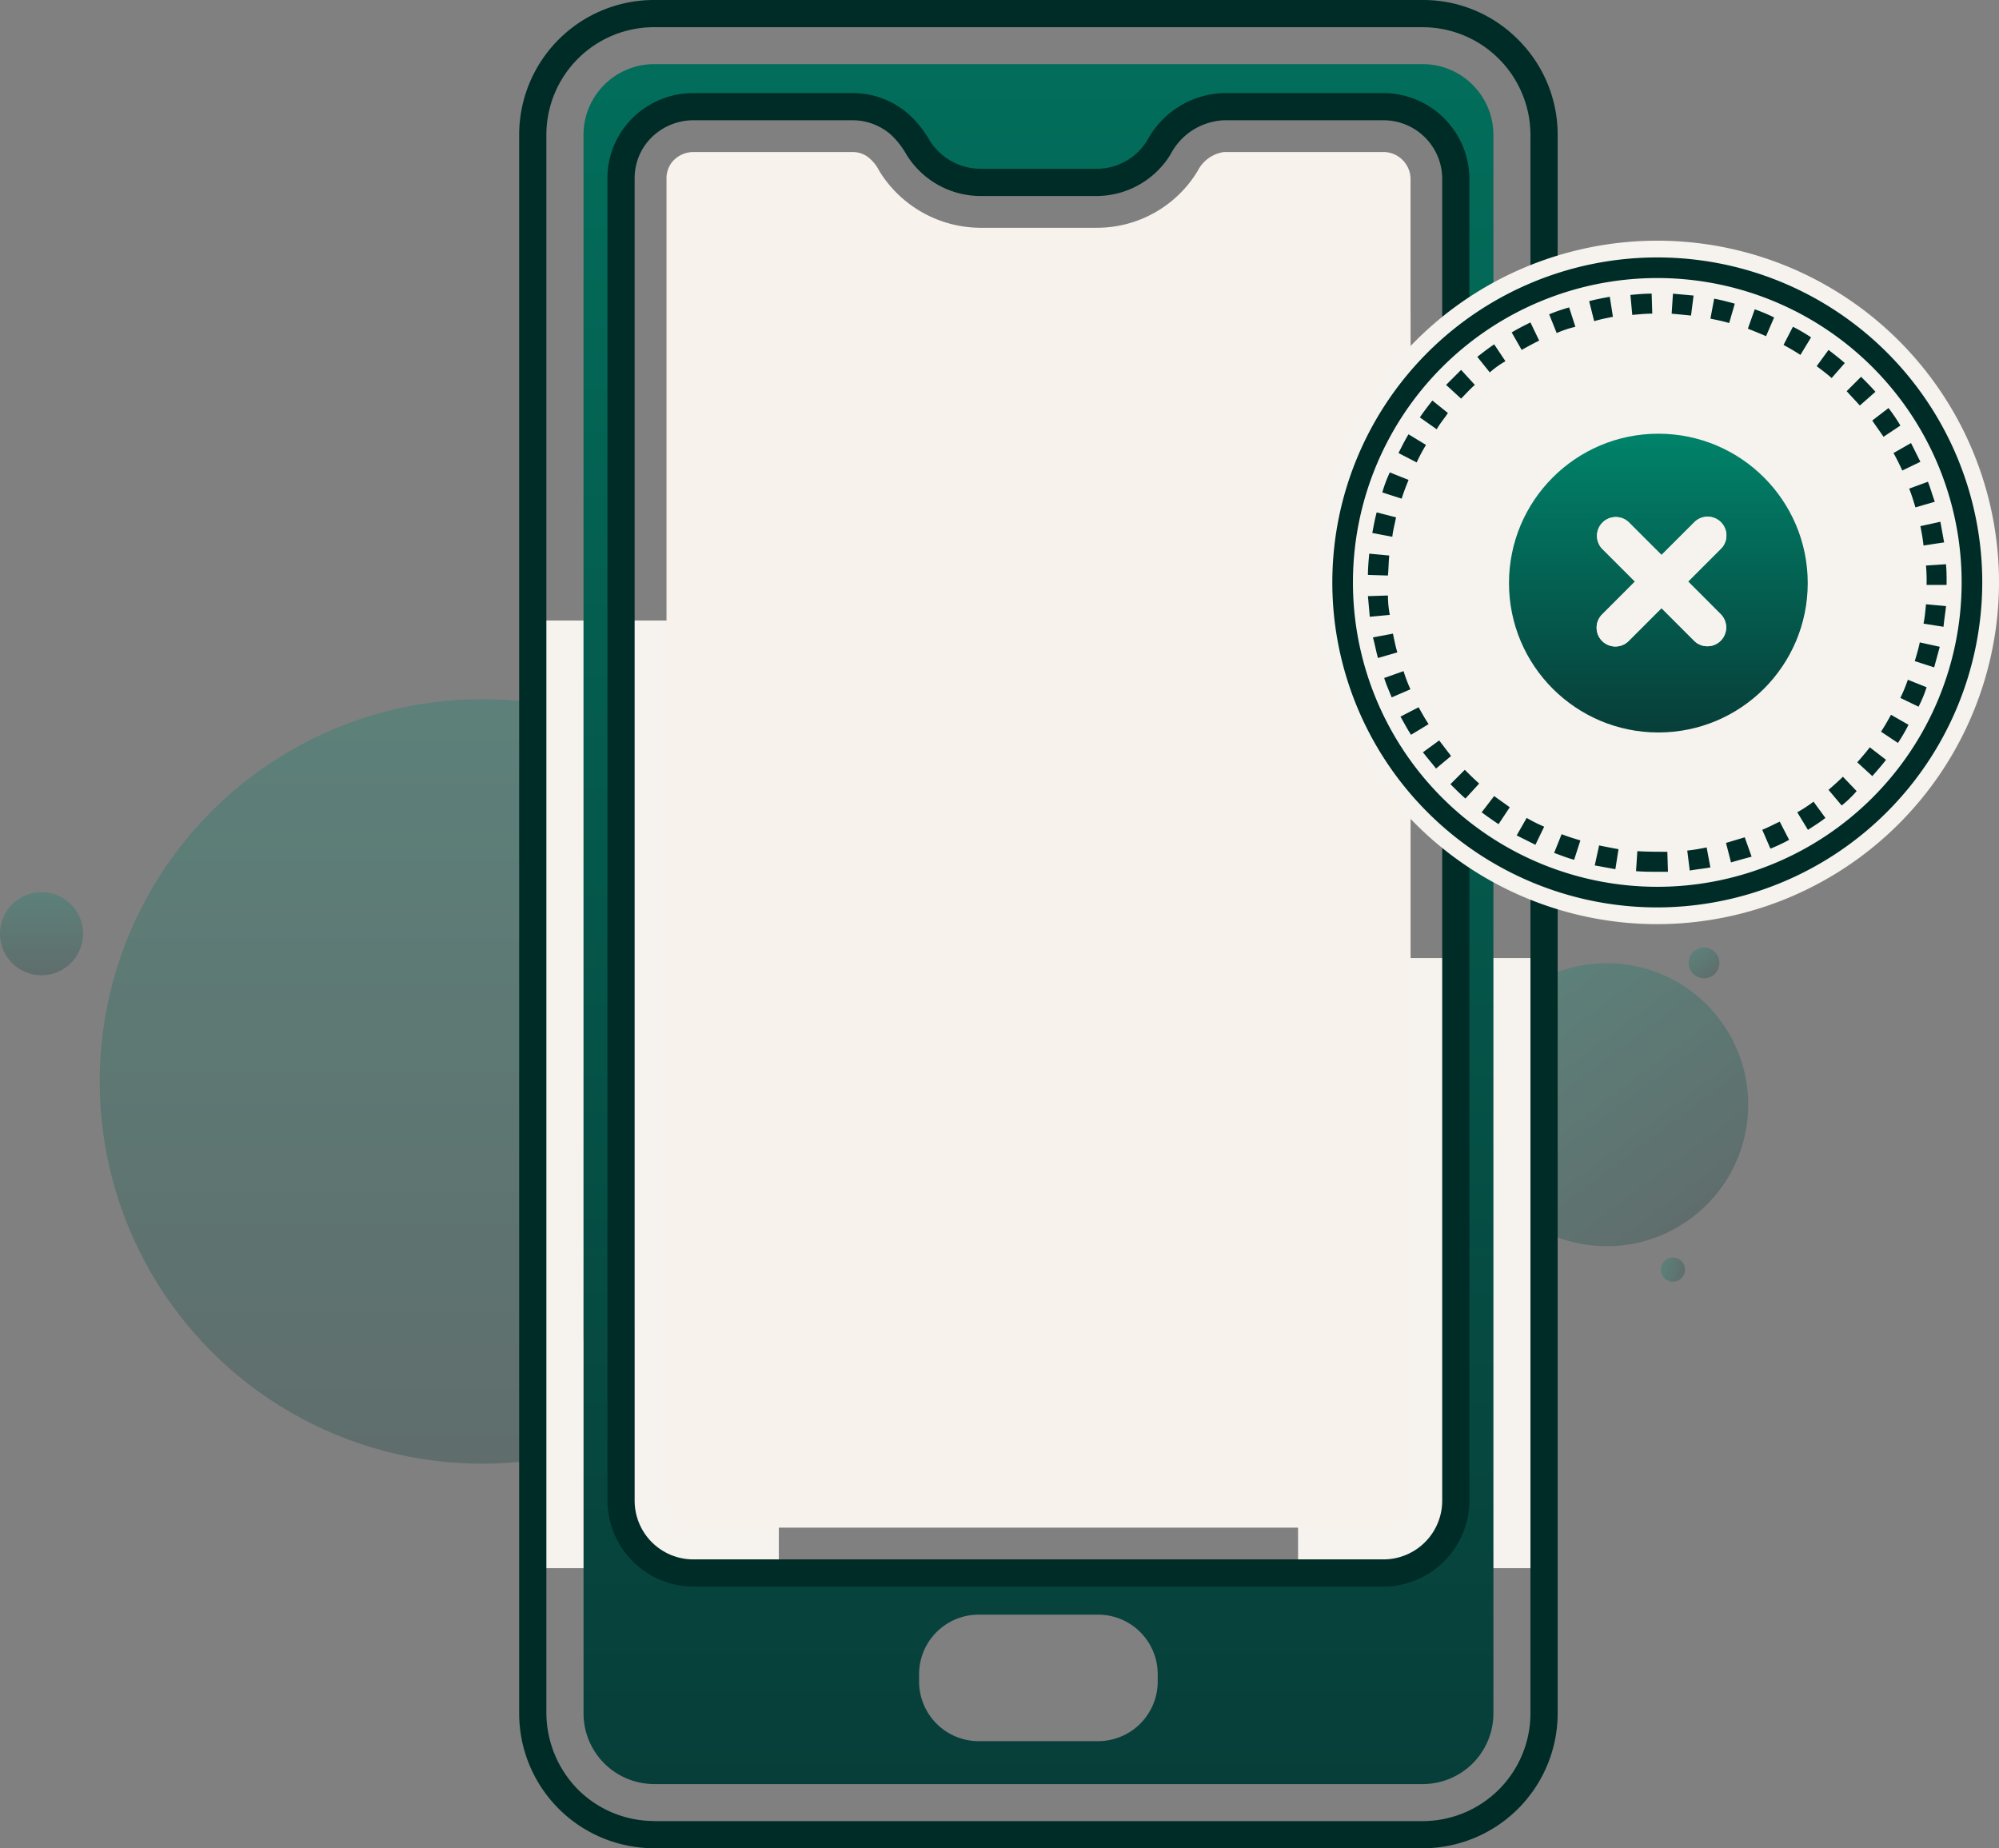 <svg xmlns="http://www.w3.org/2000/svg" xmlns:xlink="http://www.w3.org/1999/xlink" width="154" height="142.379" viewBox="0 0 154 142.379">
  <rect x="0" y="0" width="154" height="142.379" fill="#808080" stroke="none"/>
  <defs>
    <linearGradient id="linear-gradient" x1="0.5" x2="0.5" y2="1" gradientUnits="objectBoundingBox">
      <stop offset="0" stop-color="#00836a"/>
      <stop offset="1" stop-color="#073e39"/>
    </linearGradient>
    <linearGradient id="linear-gradient-6" y1="1" y2="0" xlink:href="#linear-gradient"/>
  </defs>
  <g id="illustration" transform="translate(-105 -479.199)">
    <g id="illustration_battery">
      <g id="Group_44556" data-name="Group 44556">
        <g id="Group_39521" data-name="Group 39521" transform="translate(105 533.061)" opacity="0.272">
          <circle id="Ellipse_1999" data-name="Ellipse 1999" cx="29.446" cy="29.446" r="29.446" transform="translate(7.68)" fill="url(#linear-gradient)"/>
          <path id="Path_25533" data-name="Path 25533" d="M2.523,5.045A2.523,2.523,0,1,0,0,2.523,2.523,2.523,0,0,0,2.523,5.045Z" transform="translate(46.41 61.599) rotate(39)" fill="url(#linear-gradient)"/>
          <path id="Path_25534" data-name="Path 25534" d="M1.723,3.445A1.723,1.723,0,1,0,0,1.723,1.723,1.723,0,0,0,1.723,3.445Z" transform="translate(55.089 58.019) rotate(39)" fill="url(#linear-gradient)"/>
          <path id="Path_25535" data-name="Path 25535" d="M15.483,6.657a3.2,3.2,0,1,0-3.2-3.2A3.2,3.2,0,0,0,15.483,6.657Z" transform="translate(-12.284 14.607)" fill="url(#linear-gradient)"/>
        </g>
        <g id="Group_39533" data-name="Group 39533" transform="matrix(0.799, -0.602, 0.602, 0.799, 213.515, 562.151)" opacity="0.272">
          <circle id="Ellipse_1999-2" data-name="Ellipse 1999" cx="10.896" cy="10.896" r="10.896" transform="translate(0 0)" fill="url(#linear-gradient)"/>
          <path id="Path_25533-2" data-name="Path 25533" d="M.933,0A.933.933,0,1,1,0,.933.933.933,0,0,1,.933,0Z" transform="translate(8.636 24.244) rotate(141)" fill="url(#linear-gradient-6)"/>
          <path id="Path_25534-2" data-name="Path 25534" d="M.637,0A.637.637,0,1,1,0,.637.638.638,0,0,1,.637,0Z" transform="translate(5.052 22.459) rotate(141)" fill="url(#linear-gradient-6)"/>
          <path id="Path_25535-2" data-name="Path 25535" d="M1.184,2.368A1.184,1.184,0,1,1,2.368,1.184,1.184,1.184,0,0,1,1.184,2.368Z" transform="translate(22.266 5.501)" fill="url(#linear-gradient)"/>
        </g>
      </g>
    </g>
    <g id="Group_45166" data-name="Group 45166">
      <rect id="Rectangle_8582" data-name="Rectangle 8582" width="19" height="73" transform="translate(146 527)" fill="#f6f2ed"/>
      <rect id="Rectangle_8583" data-name="Rectangle 8583" width="19" height="47" transform="translate(205 553)" fill="#f6f2ed"/>
    </g>
    <g id="CHAT_1" transform="translate(42.116 479.199)">
      <g id="Group_45155" data-name="Group 45155" transform="translate(102.88)">
        <path id="Path_118674" data-name="Path 118674" d="M172.487,142.379H113.27c-.068,0-.134,0-.2-.007a10.389,10.389,0,0,1-10.19-10.39V10.39A10.389,10.389,0,0,1,113.158,0h59.329a10.269,10.269,0,0,1,7.347,3.049,10.322,10.322,0,0,1,3.05,7.341V24.008c0,.579,0,31.247,0,31.247v76.734A10.405,10.405,0,0,1,172.487,142.379ZM104.976,102.07v29.912a8.449,8.449,0,0,0,2.519,5.955,8.294,8.294,0,0,0,5.629,2.339,1.038,1.038,0,0,1,.144.01l59.22,0a8.307,8.307,0,0,0,8.3-8.294V10.39a8.315,8.315,0,0,0-8.3-8.294H113.158a8.292,8.292,0,0,0-8.182,8.294v91.68Z" transform="translate(-102.88)" fill="#002c27"/>
      </g>
      <g id="Group_45156" data-name="Group 45156" transform="translate(133.691 126.378)">
        <path id="Path_118675" data-name="Path 118675" d="M227.469,454.46h-9.2a4.589,4.589,0,0,0-4.592,4.592v.558a4.6,4.6,0,0,0,4.592,4.6h9.2a4.6,4.6,0,0,0,4.592-4.6v-.558A4.589,4.589,0,0,0,227.469,454.46Z" transform="translate(-213.679 -454.46)" fill="none"/>
      </g>
      <g id="Group_45157" data-name="Group 45157" transform="translate(107.834 4.94)">
        <path id="Path_118676" data-name="Path 118676" d="M164.934,142.353a4.6,4.6,0,0,1-4.592,4.6h-9.2a4.6,4.6,0,0,1-4.592-4.6V141.8a4.589,4.589,0,0,1,4.592-4.592h9.2a4.589,4.589,0,0,1,4.592,4.592ZM187.9,128.471A5.576,5.576,0,0,1,182.392,134H129.086a5.593,5.593,0,0,1-5.5-5.527V113.847H120.7v30.967a5.445,5.445,0,0,0,5.443,5.443h59.21a5.445,5.445,0,0,0,5.443-5.443V68.08H187.9Zm-2.55-110.706h-59.21a5.451,5.451,0,0,0-5.443,5.45v92.748h2.893V26.555a5.486,5.486,0,0,1,1.321-3.57,5.651,5.651,0,0,1,4.185-1.942h12.368a5.488,5.488,0,0,1,2.942.873c.112.07.224.147.328.224a5.132,5.132,0,0,1,.58.51,7.563,7.563,0,0,1,1.16,1.544,5.708,5.708,0,0,0,4.737,2.683h9.062a5.635,5.635,0,0,0,4.744-2.683,5.938,5.938,0,0,1,5.01-3.151h12.368a5.587,5.587,0,0,1,5.506,5.513V70.2h2.893V23.215A5.452,5.452,0,0,0,185.348,17.765Z" transform="translate(-120.695 -17.765)" fill="url(#linear-gradient)"/>
      </g>
      <g id="Group_45161" data-name="Group 45161" transform="translate(109.679 7.169)">
        <path id="Path_118678" data-name="Path 118678" d="M187.181,140.833H133.875a6.649,6.649,0,0,1-6.546-6.575V32.342a6.531,6.531,0,0,1,1.573-4.253,6.66,6.66,0,0,1,4.98-2.307h12.368a6.5,6.5,0,0,1,3.506,1.039c.122.076.257.168.382.26a6.3,6.3,0,0,1,.718.63,8.432,8.432,0,0,1,1.3,1.732A4.66,4.66,0,0,0,156,31.615h9.063a4.567,4.567,0,0,0,3.845-2.175,6.92,6.92,0,0,1,5.908-3.659H187.18a6.645,6.645,0,0,1,6.554,6.561V134.258A6.651,6.651,0,0,1,187.181,140.833Zm-57.756-20.151v13.576a4.524,4.524,0,0,0,4.45,4.479h53.306a4.528,4.528,0,0,0,4.458-4.479V32.342a4.521,4.521,0,0,0-4.458-4.465H174.813a4.883,4.883,0,0,0-4.11,2.64,6.7,6.7,0,0,1-5.644,3.194H156a6.718,6.718,0,0,1-5.625-3.175,6.593,6.593,0,0,0-1.007-1.354,4.236,4.236,0,0,0-.482-.425c-.065-.047-.154-.109-.244-.165a4.479,4.479,0,0,0-2.388-.716H133.882a4.6,4.6,0,0,0-3.391,1.577,4.431,4.431,0,0,0-1.067,2.887v88.34Z" transform="translate(-127.328 -25.781)" fill="#002c27"/>
      </g>
      <g id="Group_45162" data-name="Group 45162" transform="translate(114.227 11.711)">
        <path id="Path_118679" data-name="Path 118679" d="M201.008,54.409V44.131A2.1,2.1,0,0,0,199,42.112H186.629a2.7,2.7,0,0,0-2.019,1.454,9.061,9.061,0,0,1-7.735,4.381h-9.062a9.191,9.191,0,0,1-7.735-4.381,3.078,3.078,0,0,0-.936-1.118,2,2,0,0,0-1.076-.335H145.7a2.154,2.154,0,0,0-1.544.727,2.012,2.012,0,0,0-.468,1.293V146.047a2.092,2.092,0,0,0,2.005,2.033H199a2.083,2.083,0,0,0,2.012-2.033V54.409Z" transform="translate(-143.685 -42.112)" fill="#f7f2ec"/>
      </g>
    </g>
    <g id="Group_45167" data-name="Group 45167">
      <g id="Group_45163" data-name="Group 45163" transform="translate(204.523 495.912)">
        <path id="Path_25555" data-name="Path 25555" d="M103.125,123.35A26.325,26.325,0,1,1,129.45,97.025,26.369,26.369,0,0,1,103.125,123.35Z" transform="translate(-74.972 -68.872)" fill="#f6f2ed"/>
      </g>
      <g id="Group_45164" data-name="Group 45164" transform="translate(207.64 499.029)">
        <path id="Path_25555-2" data-name="Path 25555" d="M101.835,120.771a25.035,25.035,0,1,1,25.035-25.035A25.078,25.078,0,0,1,101.835,120.771Zm0-48.482a23.447,23.447,0,1,0,23.447,23.447A23.444,23.444,0,0,0,101.835,72.289Z" transform="translate(-76.8 -70.7)" fill="#002c27"/>
      </g>
      <g id="Group_45165" data-name="Group 45165" transform="translate(210.384 501.821)">
        <path id="Path_25556" data-name="Path 25556" d="M104.791,121.034c-.53,0-1.059,0-1.637-.048l.1-1.541c.77.048,1.541.048,2.311.048l.048,1.541Zm2.5-.1L107.1,119.4c.481-.048,1.011-.144,1.493-.241l.289,1.541C108.354,120.793,107.824,120.842,107.295,120.938Zm-5.729-.1-1.589-.289.337-1.541c.481.1.963.193,1.493.289Zm8.907-.53-.385-1.492,1.444-.433.53,1.492Q111.195,120.1,110.472,120.312Zm-12.084-.193c-.53-.144-1.011-.337-1.541-.53l.578-1.444c.481.193.963.337,1.444.481Zm15.118-.867-.626-1.444c.481-.193.915-.433,1.348-.626l.722,1.4A13.235,13.235,0,0,1,113.505,119.253Zm-18.1-.289-1.444-.722.77-1.348a11.727,11.727,0,0,0,1.348.674Zm20.991-1.155-.818-1.348a11.205,11.205,0,0,0,1.252-.818l.915,1.252C117.309,117.231,116.827,117.52,116.394,117.809Zm-23.832-.433c-.433-.289-.915-.626-1.3-.915l.963-1.252c.385.289.818.578,1.2.867Zm26.432-1.444-1.011-1.2c.385-.337.77-.674,1.107-1.011l1.059,1.107A8.436,8.436,0,0,1,118.994,115.931Zm-28.983-.53c-.385-.337-.77-.722-1.155-1.107l1.107-1.107c.337.337.722.722,1.107,1.059Zm31.342-1.733-1.155-1.059c.337-.385.674-.77.963-1.155l1.252.963C122.075,112.85,121.69,113.283,121.353,113.668Zm-33.605-.578c-.337-.433-.674-.818-1.011-1.252l1.252-.915c.289.385.626.818.915,1.2Zm35.579-1.974-1.3-.867c.289-.433.53-.867.77-1.3l1.348.77A13.266,13.266,0,0,1,123.327,111.116Zm-37.505-.626c-.289-.433-.53-.915-.818-1.4l1.4-.722c.241.433.481.867.77,1.3Zm39.094-2.167-1.4-.674a12.115,12.115,0,0,0,.578-1.4l1.444.578A9.849,9.849,0,0,1,124.916,108.324ZM84.33,107.6c-.193-.481-.433-1.011-.578-1.493l1.492-.53a11.978,11.978,0,0,0,.53,1.4Zm41.79-2.311-1.493-.481c.144-.481.289-.963.385-1.444l1.541.337Zm-42.849-.722c-.144-.53-.241-1.059-.385-1.589l1.541-.289c.1.481.193.963.337,1.444Zm43.571-2.407-1.541-.241c.1-.481.144-1.011.193-1.492l1.541.144C126.986,101.054,126.89,101.632,126.842,102.161Zm-44.2-.77L82.5,99.8l1.541-.048a7.838,7.838,0,0,0,.144,1.493Zm44.438-2.455h-1.541v-.144a12.611,12.611,0,0,0-.048-1.348l1.541-.1c.048.481.048.963.048,1.444Zm-43.042-.722L82.5,98.165c0-.53.048-1.059.1-1.637l1.541.144C84.089,97.2,84.089,97.732,84.041,98.213ZM125.3,95.9c-.048-.481-.144-1.011-.241-1.492l1.541-.337.289,1.589Zm-40.923-.674-1.541-.289c.1-.53.193-1.059.337-1.589l1.493.385C84.57,94.217,84.426,94.747,84.378,95.228Zm40.3-2.263c-.144-.481-.289-.963-.481-1.444l1.444-.53c.193.481.337,1.011.53,1.541ZM85.1,92.292l-1.493-.481a10.027,10.027,0,0,1,.578-1.541l1.444.578C85.437,91.329,85.244,91.81,85.1,92.292Zm38.564-2.167c-.193-.433-.433-.915-.674-1.348l1.348-.77.722,1.444ZM86.255,89.5l-1.4-.722c.241-.481.481-.963.77-1.444l1.348.818A12.537,12.537,0,0,0,86.255,89.5Zm35.964-1.974c-.289-.433-.578-.818-.867-1.252l1.252-.963a13.24,13.24,0,0,1,.915,1.348ZM87.8,86.947l-1.3-.915c.289-.433.626-.867.963-1.3l1.2.963C88.374,86.129,88.037,86.514,87.8,86.947Zm32.594-1.83c-.337-.385-.674-.722-1.011-1.107l1.107-1.107c.385.385.77.77,1.107,1.156Zm-30.717-.53-1.155-1.059,1.155-1.156,1.059,1.156C90.348,83.866,90.011,84.251,89.674,84.588ZM118.224,83c-.385-.337-.77-.626-1.155-.915l.915-1.252c.433.337.867.674,1.252,1.011Zm-26.335-.433-.963-1.2c.433-.337.867-.674,1.3-.963l.867,1.3A6.919,6.919,0,0,0,91.888,82.566Zm23.928-1.348c-.433-.289-.867-.53-1.3-.77l.722-1.4a13.264,13.264,0,0,1,1.4.818Zm-21.473-.385-.77-1.348c.481-.289.963-.53,1.444-.77l.674,1.4C95.21,80.352,94.777,80.592,94.344,80.833Zm18.825-1.059c-.433-.193-.915-.385-1.4-.578l.53-1.492a13.855,13.855,0,0,1,1.493.626ZM97.04,79.533l-.578-1.444A14.469,14.469,0,0,1,98,77.559l.481,1.493A8.473,8.473,0,0,0,97.04,79.533Zm13.288-.77c-.481-.144-.963-.241-1.444-.337l.289-1.541c.53.1,1.059.241,1.589.385Zm-10.4-.144-.385-1.541c.53-.144,1.059-.241,1.589-.337l.241,1.541C100.891,78.378,100.41,78.474,99.929,78.618Zm7.462-.433c-.481-.048-1.011-.1-1.492-.144l.1-1.541,1.589.144Zm-4.526-.048-.144-1.541c.53-.048,1.059-.1,1.637-.1l.048,1.541C103.876,78.041,103.395,78.089,102.865,78.137Z" transform="translate(-82.5 -76.5)" fill="#002c27"/>
      </g>
      <ellipse id="Ellipse_2480" data-name="Ellipse 2480" cx="11.507" cy="11.507" rx="11.507" ry="11.507" transform="translate(221.251 512.609)" fill="url(#linear-gradient)"/>
      <g id="Group_12326" data-name="Group 12326" transform="translate(57.941 922.903) rotate(-90)">
        <path id="Close" d="M401.43,170.486l-2.527,2.527-2.531-2.529a1.446,1.446,0,1,0-2.045,2.046l2.529,2.529-2.527,2.527a1.448,1.448,0,0,0,2.047,2.048l2.528-2.527,2.528,2.528a1.446,1.446,0,1,0,2.046-2.045l-2.528-2.53,2.527-2.527a1.448,1.448,0,0,0-2.047-2.047Z" transform="translate(0 0)" fill="#f6f2ed" fill-rule="evenodd"/>
        <path id="Close-2" data-name="Close" d="M401.43,170.486l-2.527,2.527-2.531-2.529a1.446,1.446,0,1,0-2.045,2.046l2.529,2.529-2.527,2.527a1.448,1.448,0,0,0,2.047,2.048l2.528-2.527,2.528,2.528a1.446,1.446,0,1,0,2.046-2.045l-2.528-2.53,2.527-2.527a1.448,1.448,0,0,0-2.047-2.047Z" transform="translate(0 0)" fill="#f6f2ed" fill-rule="evenodd"/>
      </g>
    </g>
  </g>
</svg>
